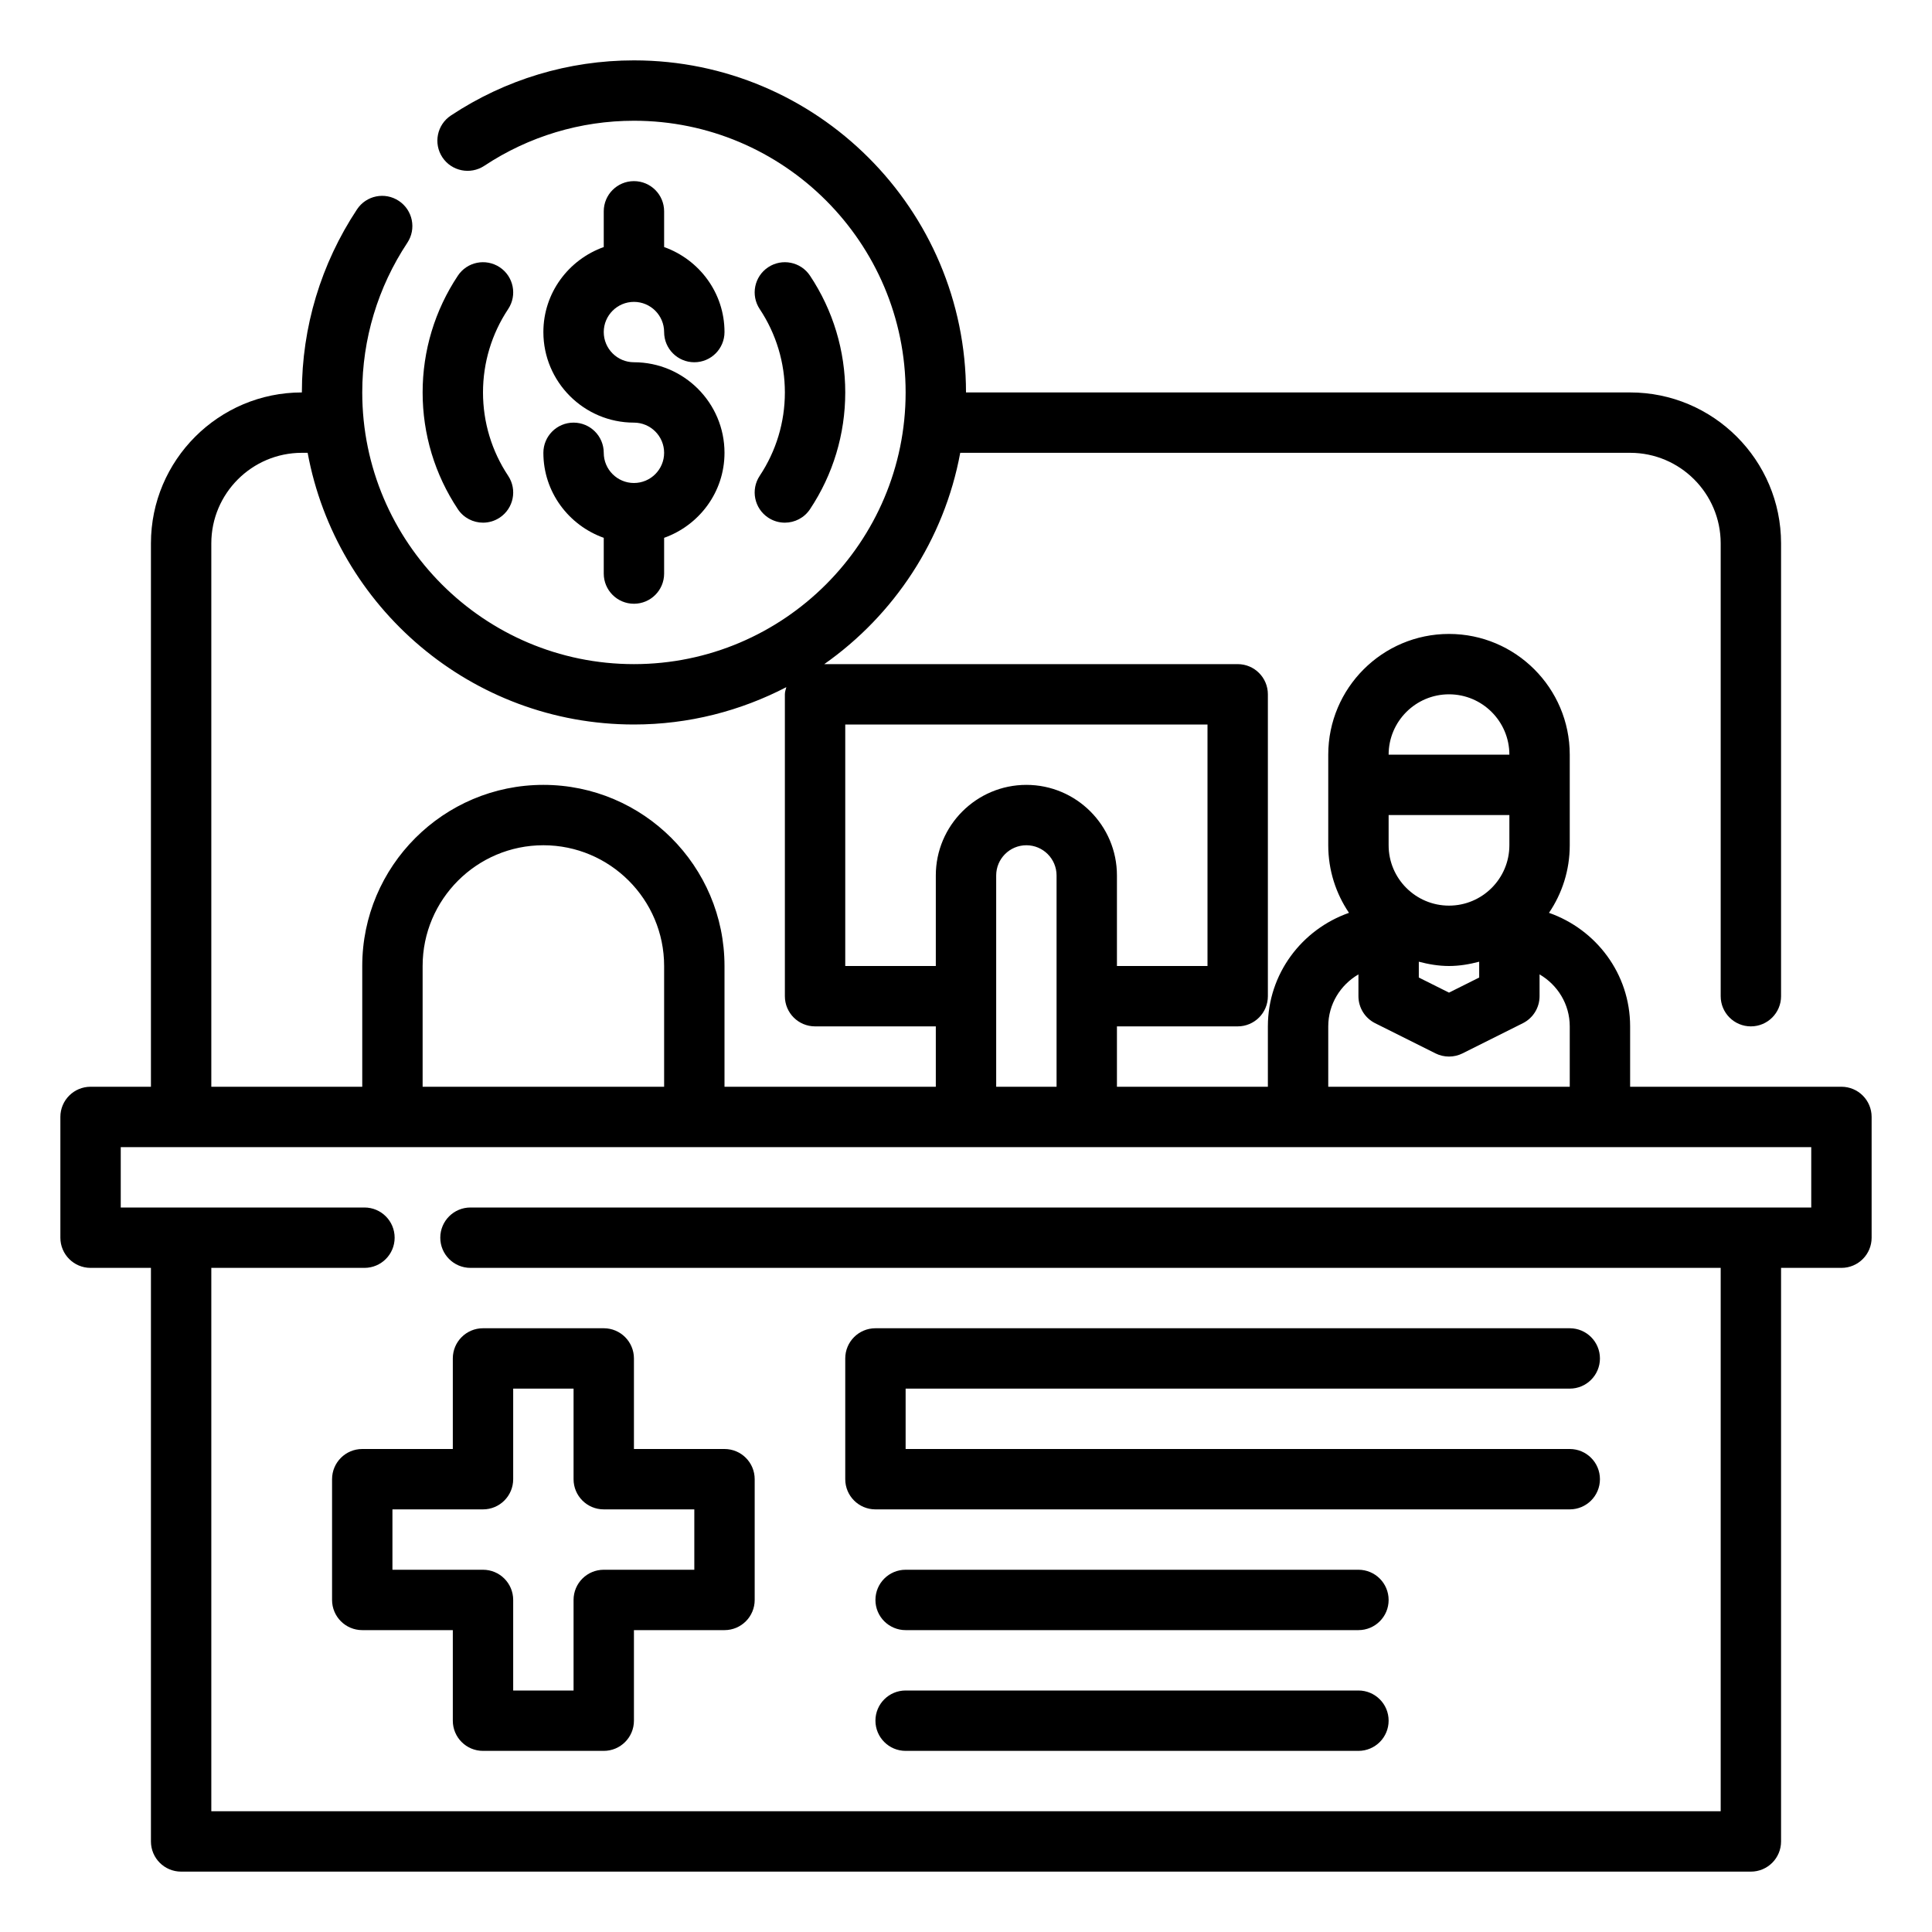 <svg width="64" height="64" viewBox="0 0 64 64" fill="none" xmlns="http://www.w3.org/2000/svg">
<path d="M61 36H54V34C54 32.256 52.872 30.786 51.312 30.239C51.746 29.6 52 28.829 52 28V25C52 22.794 50.206 21 48 21C45.794 21 44 22.794 44 25V28C44 28.829 44.254 29.6 44.687 30.239C43.128 30.786 42 32.256 42 34V36H37V34H41C41.553 34 42 33.552 42 33V23C42 22.448 41.553 22 41 22H27.305C29.618 20.374 31.276 17.884 31.809 15H54C55.654 15 57 16.346 57 18V33C57 33.552 57.447 34 58 34C58.553 34 59 33.552 59 33V18C59 15.243 56.757 13 54 13H32C32 6.935 27.065 2 21 2C18.837 2 16.74 2.631 14.937 3.826C14.476 4.131 14.35 4.752 14.655 5.212C14.959 5.671 15.58 5.797 16.041 5.494C17.516 4.517 19.23 4 21 4C25.963 4 30 8.038 30 13C30 17.962 25.963 22 21 22C16.037 22 12 17.962 12 13C12 11.231 12.517 9.516 13.494 8.041C13.799 7.581 13.673 6.96 13.212 6.655C12.751 6.348 12.13 6.475 11.826 6.936C10.632 8.74 10 10.837 10 13C7.243 13 5 15.243 5 18V36H3C2.447 36 2 36.448 2 37V41C2 41.552 2.447 42 3 42H5V61C5 61.552 5.447 62 6 62H58C58.553 62 59 61.552 59 61V42H61C61.553 42 62 41.552 62 41V37C62 36.448 61.553 36 61 36ZM46 27H50V28C50 29.103 49.103 30 48 30C46.897 30 46 29.103 46 28V27ZM47 31.858C47.322 31.942 47.653 32 48 32C48.347 32 48.678 31.942 49 31.858V32.382L48 32.882L47 32.382V31.858ZM48 23C49.103 23 50 23.897 50 25H46C46 23.897 46.897 23 48 23ZM44 34C44 33.263 44.405 32.625 45 32.278V33C45 33.379 45.214 33.725 45.553 33.895L47.553 34.895C47.693 34.965 47.847 35 48 35C48.153 35 48.307 34.965 48.447 34.895L50.447 33.895C50.786 33.725 51 33.379 51 33V32.278C51.595 32.625 52 33.263 52 34V36H44V34ZM33 29C33 28.449 33.448 28 34 28C34.552 28 35 28.449 35 29V36H33V29ZM28 24H40V32H37V29C37 27.346 35.654 26 34 26C32.346 26 31 27.346 31 29V32H28V24ZM7 18C7 16.346 8.346 15 10 15H10.191C11.135 20.112 15.618 24 21 24C22.82 24 24.534 23.548 26.048 22.763C26.028 22.841 26 22.916 26 23V33C26 33.552 26.447 34 27 34H31V36H24V32C24 28.691 21.309 26 18 26C14.691 26 12 28.691 12 32V36H7V18ZM22 36H14V32C14 29.794 15.794 28 18 28C20.206 28 22 29.794 22 32V36ZM60 40H15.585C15.032 40 14.585 40.448 14.585 41C14.585 41.552 15.032 42 15.585 42H57V60H7V42H12.073C12.626 42 13.073 41.552 13.073 41C13.073 40.448 12.626 40 12.073 40H4V38H60V40Z" fill="black"/>
<path d="M11 49V53C11 53.552 11.447 54 12 54H15V57C15 57.552 15.447 58 16 58H20C20.553 58 21 57.552 21 57V54H24C24.553 54 25 53.552 25 53V49C25 48.448 24.553 48 24 48H21V45C21 44.448 20.553 44 20 44H16C15.447 44 15 44.448 15 45V48H12C11.447 48 11 48.448 11 49ZM13 50H16C16.553 50 17 49.552 17 49V46H19V49C19 49.552 19.447 50 20 50H23V52H20C19.447 52 19 52.448 19 53V56H17V53C17 52.448 16.553 52 16 52H13V50Z" fill="black"/>
<path d="M29 50H52C52.553 50 53 49.552 53 49C53 48.448 52.553 48 52 48H30V46H52C52.553 46 53 45.552 53 45C53 44.448 52.553 44 52 44H29C28.447 44 28 44.448 28 45V49C28 49.552 28.447 50 29 50Z" fill="black"/>
<path d="M45 52H30C29.447 52 29 52.448 29 53C29 53.552 29.447 54 30 54H45C45.553 54 46 53.552 46 53C46 52.448 45.553 52 45 52Z" fill="black"/>
<path d="M45 56H30C29.447 56 29 56.448 29 57C29 57.552 29.447 58 30 58H45C45.553 58 46 57.552 46 57C46 56.448 45.553 56 45 56Z" fill="black"/>
<path d="M21 16C20.448 16 20 15.551 20 15C20 14.448 19.553 14 19 14C18.447 14 18 14.448 18 15C18 16.302 18.839 17.402 20 17.816V19C20 19.552 20.447 20 21 20C21.553 20 22 19.552 22 19V17.816C23.161 17.402 24 16.302 24 15C24 13.346 22.654 12 21 12C20.448 12 20 11.551 20 11C20 10.449 20.448 10 21 10C21.552 10 22 10.449 22 11C22 11.552 22.447 12 23 12C23.553 12 24 11.552 24 11C24 9.698 23.161 8.598 22 8.184V7C22 6.448 21.553 6 21 6C20.447 6 20 6.448 20 7V8.184C18.839 8.598 18 9.698 18 11C18 12.654 19.346 14 21 14C21.552 14 22 14.449 22 15C22 15.551 21.552 16 21 16Z" fill="black"/>
<path d="M25.446 17.147C25.617 17.26 25.808 17.314 25.999 17.314C26.323 17.314 26.641 17.157 26.833 16.867C27.597 15.718 28 14.381 28 13C28 11.619 27.597 10.282 26.833 9.133C26.527 8.672 25.907 8.548 25.446 8.853C24.986 9.159 24.861 9.779 25.167 10.239C25.712 11.06 26 12.014 26 13C26 13.986 25.712 14.94 25.167 15.761C24.861 16.221 24.986 16.841 25.446 17.147Z" fill="black"/>
<path d="M16.554 8.853C16.092 8.548 15.472 8.672 15.167 9.133C14.403 10.282 14 11.619 14 13C14 14.381 14.403 15.718 15.167 16.867C15.359 17.157 15.677 17.314 16.001 17.314C16.191 17.314 16.383 17.26 16.554 17.147C17.014 16.841 17.139 16.221 16.833 15.761C16.288 14.94 16 13.986 16 13C16 12.014 16.288 11.06 16.833 10.239C17.139 9.779 17.014 9.159 16.554 8.853Z" fill="black"/>
</svg>
